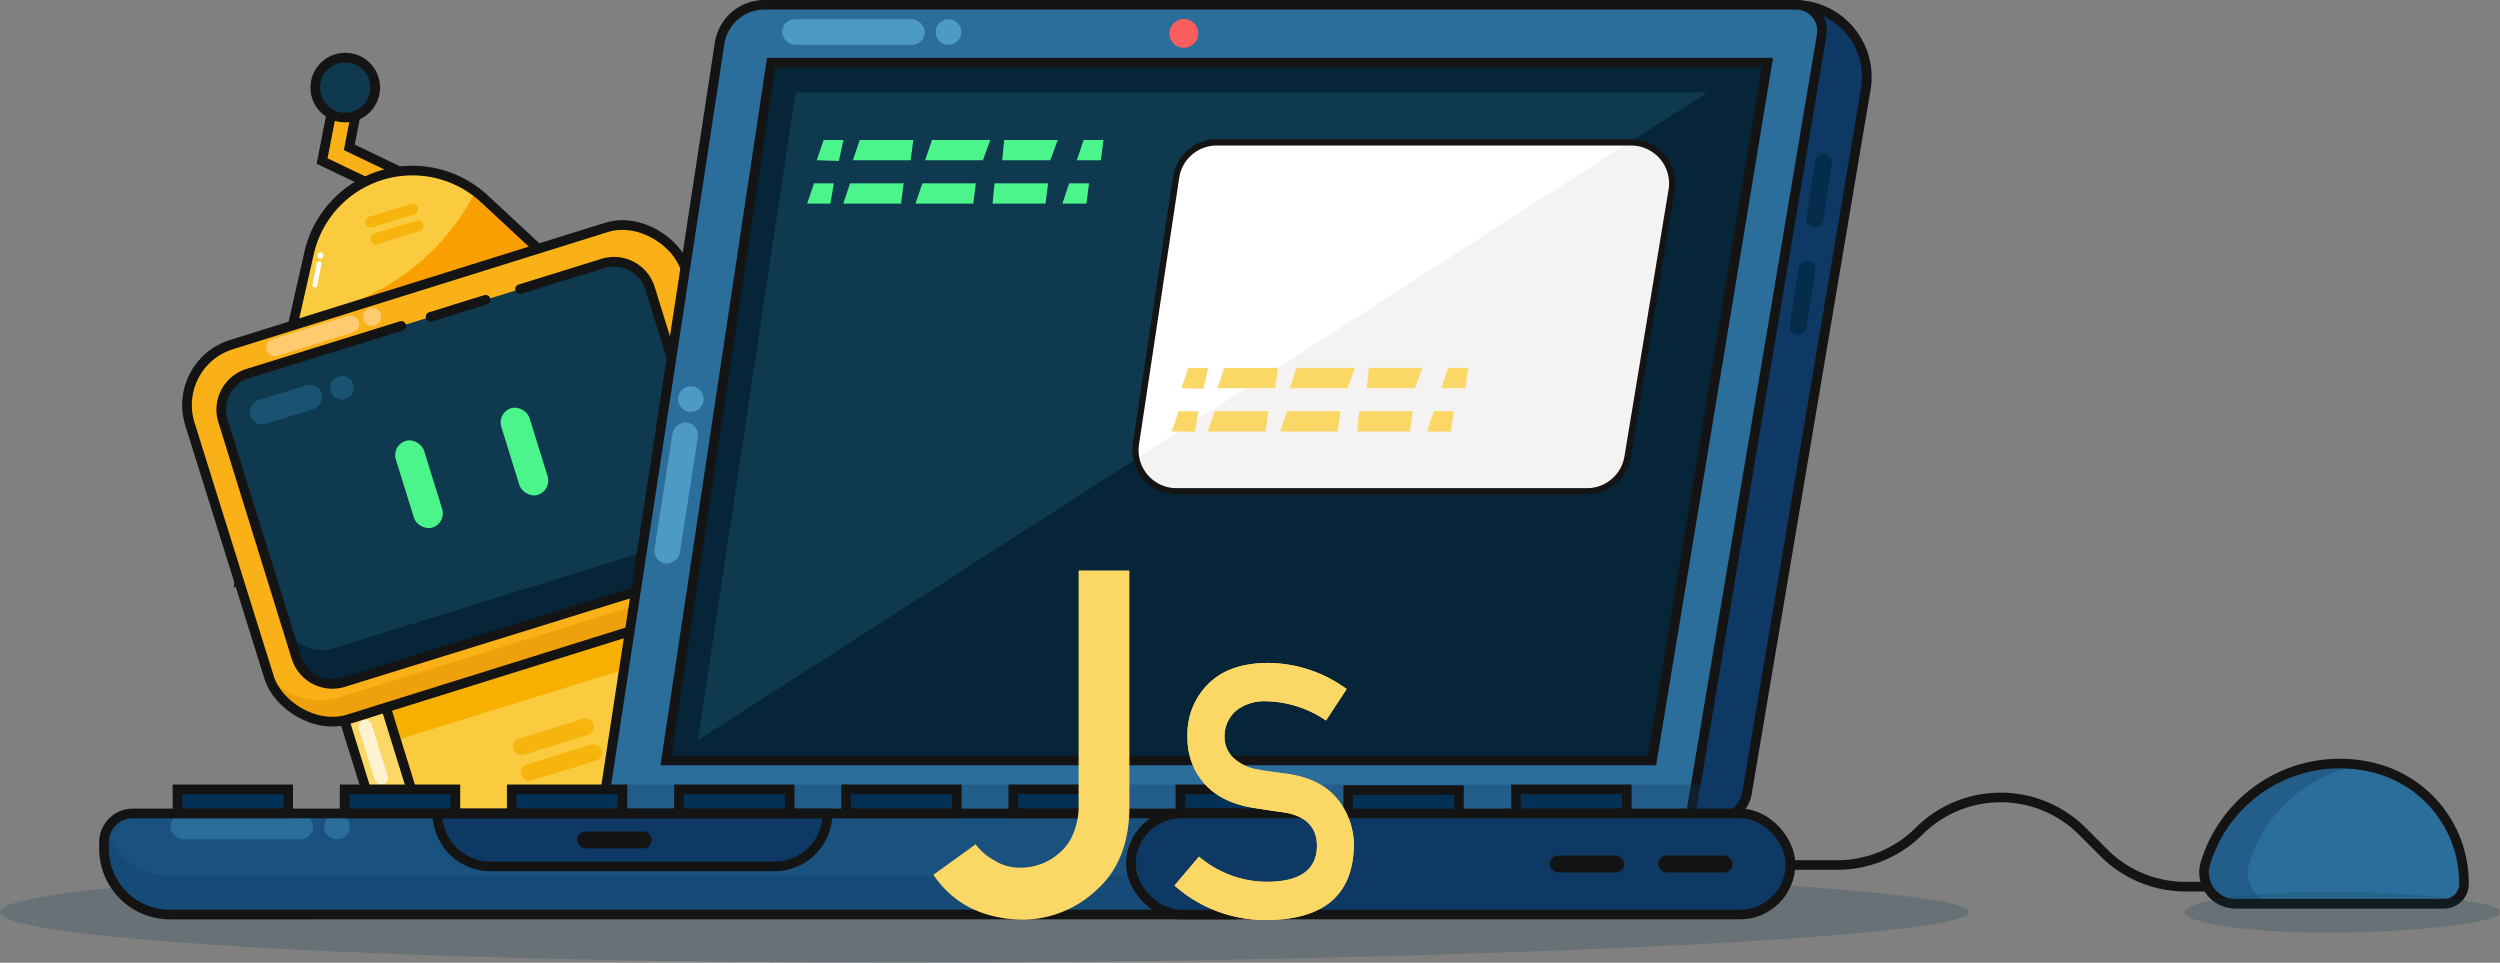 <svg xmlns="http://www.w3.org/2000/svg" viewBox="0 0 519.19 199.93"><rect x="0" y="0" width="519.19" height="199.93" fill="#808080" stroke="none"/><defs><style>.cls-1{fill:#f9b117;}.cls-2,.cls-20,.cls-28,.cls-29,.cls-30,.cls-9{fill:none;}.cls-2,.cls-29,.cls-30{stroke:#141414;}.cls-2,.cls-30{stroke-miterlimit:10;}.cls-2,.cls-29{stroke-width:2px;}.cls-17,.cls-3{fill:#0e394f;}.cls-4{fill:#faca3f;}.cls-5{fill:#f99f00;}.cls-6{fill:#2c6e9b;}.cls-18,.cls-7{fill:#0e3964;}.cls-7{opacity:0.3;}.cls-8{fill:#fbd766;}.cls-28,.cls-9{stroke:#fff;}.cls-28,.cls-29,.cls-9{stroke-linecap:round;stroke-linejoin:round;}.cls-9{stroke-width:2.8px;opacity:0.7;}.cls-10{fill:#f7b000;}.cls-11{fill:#e59303;opacity:0.5;}.cls-12{fill:#062538;}.cls-13{fill:#4cf58c;}.cls-14{fill:#185472;}.cls-15{fill:#ffcb6e;}.cls-16{fill:#f7b40d;}.cls-17{opacity:0.2;}.cls-19{fill:#19517f;}.cls-21{fill:#062c4c;}.cls-22{fill:#141414;}.cls-23{fill:#4d9ac4;}.cls-24{fill:#f95d5d;}.cls-25{fill:#033156;}.cls-26{fill:#fff;}.cls-27{fill:#f4f3f2;}.cls-30{stroke-width:1.3px;}</style></defs><title>Asset 3</title><g id="Layer_2" data-name="Layer 2"><g id="Layer_1-2" data-name="Layer 1"><polygon class="cls-1" points="80.67 40.05 66.89 33.44 69.24 21.41 74.15 22.37 72.54 30.6 82.84 35.54 80.67 40.05"/><polygon class="cls-2" points="80.67 40.05 66.89 33.44 69.24 21.41 74.15 22.37 72.54 30.6 82.84 35.54 80.67 40.05"/><circle class="cls-3" cx="71.7" cy="18.19" r="6.23"/><circle class="cls-2" cx="71.7" cy="18.19" r="6.23"/><path class="cls-4" d="M64.18,52.6a22,22,0,0,1,36.43-11.3L112.12,52l39.52,36.54-51.41,16-51.4,16L60.72,67.9Z"/><path class="cls-5" d="M113.69,53.29l-50.9,15.8.78-3.45A49.73,49.73,0,0,0,78.8,60.2,47.08,47.08,0,0,0,98.57,40.05a22.44,22.44,0,0,1,4,3Z"/><path class="cls-2" d="M360.46,179.64h21.06a24,24,0,0,0,17-7h0a24,24,0,0,1,33.94,0l4.5,4.5a24,24,0,0,0,17,7h32.56"/><path class="cls-6" d="M510.68,174.86c-4.86-9.31-13.56-16.29-24.79-16.29A29.13,29.13,0,0,0,458,179.43a6.48,6.48,0,0,0,6.25,8.26h35.71l11.66-1"/><path class="cls-7" d="M467.11,179.43a6.47,6.47,0,0,0,6.24,8.26h-9.14a6.48,6.48,0,0,1-6.25-8.26,29.13,29.13,0,0,1,27.93-20.86,28.79,28.79,0,0,1,4.58.36A29.15,29.15,0,0,0,467.11,179.43Z"/><path class="cls-2" d="M511.7,183.56a24.65,24.65,0,0,0-16.37-23.42A29.13,29.13,0,0,0,458,179.34a6.5,6.5,0,0,0,6.22,8.35h43.37a4.12,4.12,0,0,0,4.12-4.13Z"/><path class="cls-8" d="M75.43,139.53H93a0,0,0,0,1,0,0v33.36a8.8,8.8,0,0,1-8.8,8.8h0a8.8,8.8,0,0,1-8.8-8.8V139.53A0,0,0,0,1,75.43,139.53Z" transform="translate(-43.81 32.17) rotate(-17.23)"/><path class="cls-8" d="M136.56,119.71h17.6a0,0,0,0,1,0,0v33.36a8.8,8.8,0,0,1-8.8,8.8h0a8.8,8.8,0,0,1-8.8-8.8V119.71a0,0,0,0,1,0,0Z" transform="translate(-35.19 49.39) rotate(-17.23)"/><path class="cls-2" d="M75.43,139.53H93a0,0,0,0,1,0,0v33.36a8.8,8.8,0,0,1-8.8,8.8h0a8.8,8.8,0,0,1-8.8-8.8V139.53A0,0,0,0,1,75.43,139.53Z" transform="translate(-43.81 32.17) rotate(-17.23)"/><path class="cls-2" d="M136.56,119.71h17.6a0,0,0,0,1,0,0v33.36a8.8,8.8,0,0,1-8.8,8.8h0a8.8,8.8,0,0,1-8.8-8.8V119.71a0,0,0,0,1,0,0Z" transform="translate(-35.19 49.39) rotate(-17.23)"/><line class="cls-9" x1="75.85" y1="150.87" x2="79.16" y2="161.55"/><path class="cls-4" d="M82,118.36h63.44a0,0,0,0,1,0,0v41a18,18,0,0,1-18,18H99.94a18,18,0,0,1-18-18v-41a0,0,0,0,1,0,0Z" transform="translate(-38.7 40.32) rotate(-17.23)"/><rect class="cls-10" x="79.73" y="136.71" width="63.44" height="7.78" transform="translate(-36.65 39.33) rotate(-17.23)"/><path class="cls-2" d="M82,118.36h63.44a0,0,0,0,1,0,0v41a18,18,0,0,1-18,18H99.94a18,18,0,0,1-18-18v-41a0,0,0,0,1,0,0Z" transform="translate(-38.7 40.32) rotate(-17.23)"/><path class="cls-2" d="M64.18,52.6a22,22,0,0,1,36.43-11.3L112.12,52l38.52,36.54-50.41,16-50.4,16L60.72,67.9Z"/><rect class="cls-1" x="44.68" y="57.67" width="107.22" height="81.04" rx="13.06" transform="matrix(0.96, -0.3, 0.3, 0.96, -24.68, 33.53)"/><path class="cls-11" d="M156.39,104.53l1.24,4a13.06,13.06,0,0,1-8.6,16.34l-77.46,24a13.07,13.07,0,0,1-16.35-8.6l-1.24-4a13.06,13.06,0,0,0,16.34,8.6l77.47-24A13,13,0,0,0,156.39,104.53Z"/><rect class="cls-3" x="51.84" y="64.62" width="92.9" height="67.12" rx="7.84" transform="translate(-24.68 33.53) rotate(-17.23)"/><path class="cls-12" d="M148.09,102l2.19,7a7.84,7.84,0,0,1-5.17,9.81L71.36,141.68a7.85,7.85,0,0,1-9.82-5.17l-2.18-7a7.84,7.84,0,0,0,9.81,5.16l73.76-22.88A7.83,7.83,0,0,0,148.09,102Z"/><rect class="cls-13" x="83.96" y="91.14" width="6.14" height="18.83" rx="3.07" transform="translate(-25.89 30.3) rotate(-17.23)"/><rect class="cls-13" x="105.85" y="84.35" width="6.14" height="18.83" rx="3.07" transform="translate(-22.89 36.48) rotate(-17.23)"/><rect class="cls-14" x="56.81" y="76.3" width="5.16" height="15.47" rx="2.58" transform="translate(122.05 2.42) rotate(72.77)"/><circle class="cls-14" cx="71.03" cy="80.55" r="2.46"/><rect class="cls-15" x="54.89" y="67.92" width="20.12" height="3.61" rx="1.81" transform="translate(-17.74 22.37) rotate(-17.23)"/><circle class="cls-15" cx="77.3" cy="65.8" r="1.88"/><rect class="cls-16" x="76.73" y="47.12" width="11.42" height="2.28" rx="1.14" transform="translate(-10.6 26.59) rotate(-17.23)"/><rect class="cls-16" x="75.64" y="43.63" width="11.42" height="2.28" rx="1.14" transform="translate(-9.61 26.11) rotate(-17.23)"/><rect class="cls-16" x="107.85" y="156.6" width="17.47" height="3.49" rx="1.75" transform="translate(-41.68 41.66) rotate(-17.23)"/><rect class="cls-16" x="106.2" y="151.26" width="17.47" height="3.49" rx="1.75" transform="translate(-40.17 40.92) rotate(-17.23)"/><rect class="cls-2" x="44.68" y="57.67" width="107.22" height="81.04" rx="13.06" transform="matrix(0.96, -0.3, 0.3, 0.96, -24.68, 33.53)"/><path class="cls-17" d="M409,189.43c0,5.8-118.72,10.5-222,10.5S0,195.23,0,189.43s83.72-10.5,187-10.5S409,183.63,409,189.43Z"/><path class="cls-17" d="M519.19,189.43c0,2.35-19,4.26-35.53,4.26s-29.93-1.91-29.93-4.26,13.4-4.26,29.93-4.26S519.19,187.08,519.19,189.43Z"/><path class="cls-18" d="M372.76,1H167.35a6.17,6.17,0,0,0-6.07,5.11L137.44,162.73a6.16,6.16,0,0,0,6.07,7.2H356.77a6.15,6.15,0,0,0,6-5L387.44,18.77A15,15,0,0,0,372.76,1Z"/><path class="cls-2" d="M372.76,1H167.35a6.17,6.17,0,0,0-6.07,5.11L137.44,162.73a6.16,6.16,0,0,0,6.07,7.2H356.77a6.15,6.15,0,0,0,6-5L387.44,18.77A15,15,0,0,0,372.76,1Z"/><path class="cls-6" d="M373,1H158.76a9.42,9.42,0,0,0-9.29,7.83l-24.62,161.1H351L378.3,7.39A5.39,5.39,0,0,0,373,1Z"/><path class="cls-2" d="M373,1H158.76a9.42,9.42,0,0,0-9.29,7.83l-24.62,161.1H351L378.3,7.39A5.39,5.39,0,0,0,373,1Z"/><polygon class="cls-3" points="367.14 13 160.25 13 138.42 157.93 343.19 157.93 367.14 13"/><polygon class="cls-12" points="367.73 13.22 366.6 19.22 159.8 19.22 160.83 13.22 367.73 13.22"/><polygon class="cls-12" points="166.15 13 144.31 157.93 138.31 157.93 160.15 13 166.15 13"/><polygon class="cls-13" points="189.67 29.07 178.55 29.07 177.13 33.28 189.12 33.28 189.67 29.07"/><polygon class="cls-13" points="205.67 29.07 193.55 29.07 192.13 33.28 204.12 33.28 205.67 29.07"/><polygon class="cls-13" points="219.67 29.07 208.55 29.07 208.13 33.28 218.12 33.28 219.67 29.07"/><polygon class="cls-13" points="229.17 29.07 225.05 29.07 223.63 33.28 228.62 33.28 229.17 29.07"/><polygon class="cls-13" points="175.17 29.07 171.05 29.07 169.63 33.28 174.21 33.42 175.17 29.07"/><polygon class="cls-13" points="187.67 38.07 176.55 38.07 175.13 42.28 187.12 42.28 187.67 38.07"/><polygon class="cls-13" points="202.67 38.07 191.55 38.07 190.13 42.28 202.12 42.28 202.67 38.07"/><polygon class="cls-13" points="217.67 38.07 206.55 38.07 206.13 42.28 217.12 42.28 217.67 38.07"/><polygon class="cls-13" points="226.17 38.07 222.05 38.07 220.63 42.28 225.62 42.28 226.17 38.07"/><polygon class="cls-13" points="173.17 38.07 169.05 38.07 167.63 42.28 172.46 42.28 173.17 38.07"/><path class="cls-19" d="M27.57,168.93H255.85a0,0,0,0,1,0,0v21a0,0,0,0,1,0,0H35.29A13.68,13.68,0,0,1,21.6,176.25V174.9A6,6,0,0,1,27.57,168.93Z"/><path class="cls-7" d="M255.85,181.93v8H35.28A13.69,13.69,0,0,1,21.6,176.25V174.9a5.81,5.81,0,0,1,.6-2.6,13.73,13.73,0,0,0,13.08,9.63Z"/><polygon class="cls-7" points="353.86 162.93 353.86 168.93 125.03 168.93 125.86 162.93 353.86 162.93"/><path class="cls-18" d="M90.85,168.93h81a0,0,0,0,1,0,0v0a11,11,0,0,1-11,11h-59a11,11,0,0,1-11-11v0A0,0,0,0,1,90.85,168.93Z"/><path class="cls-2" d="M90.85,168.93h81a0,0,0,0,1,0,0v0a11,11,0,0,1-11,11h-59a11,11,0,0,1-11-11v0A0,0,0,0,1,90.85,168.93Z"/><polygon class="cls-12" points="367.05 13 343.1 157.93 138.37 157.93 364.24 13 367.05 13"/><line class="cls-20" x1="372.36" y1="157.93" x2="367.85" y2="160.93"/><rect class="cls-21" x="366.62" y="60.1" width="15.48" height="3.52" rx="1.76" transform="translate(493.08 -298.53) rotate(98.85)"/><rect class="cls-21" x="370.09" y="37.85" width="15.48" height="3.52" rx="1.76" transform="translate(475.09 -327.63) rotate(98.85)"/><rect class="cls-22" x="119.85" y="172.67" width="15.48" height="3.52" rx="1.76"/><rect class="cls-6" x="35.42" y="168.99" width="29.63" height="5.32" rx="2.66"/><circle class="cls-6" cx="69.99" cy="171.65" r="2.66"/><rect class="cls-23" x="125.61" y="99.72" width="29.63" height="5.32" rx="2.66" transform="translate(17.6 225.33) rotate(-81.12)"/><circle class="cls-23" cx="143.47" cy="82.87" r="2.66"/><rect class="cls-23" x="162.42" y="3.99" width="29.63" height="5.32" rx="2.66"/><circle class="cls-23" cx="196.99" cy="6.65" r="2.66"/><circle class="cls-24" cx="245.85" cy="6.93" r="3"/><rect class="cls-25" x="71.57" y="163.93" width="23" height="5"/><rect class="cls-25" x="36.85" y="163.93" width="23" height="5"/><rect class="cls-25" x="106.28" y="163.93" width="23" height="5"/><rect class="cls-25" x="141" y="163.93" width="23" height="5"/><rect class="cls-25" x="175.71" y="163.93" width="23" height="5"/><rect class="cls-25" x="210.43" y="163.93" width="23" height="5"/><rect class="cls-25" x="245.14" y="163.93" width="23" height="5"/><rect class="cls-25" x="314.85" y="163.93" width="23" height="5"/><rect class="cls-25" x="279.99" y="164.08" width="23" height="5"/><rect class="cls-2" x="71.57" y="163.93" width="23" height="5"/><rect class="cls-2" x="36.85" y="163.93" width="23" height="5"/><rect class="cls-2" x="106.28" y="163.93" width="23" height="5"/><rect class="cls-2" x="141" y="163.93" width="23" height="5"/><rect class="cls-2" x="175.71" y="163.93" width="23" height="5"/><rect class="cls-2" x="210.43" y="163.93" width="23" height="5"/><rect class="cls-2" x="245.14" y="163.93" width="23" height="5"/><rect class="cls-2" x="314.85" y="163.93" width="23" height="5"/><rect class="cls-2" x="279.99" y="164.08" width="23" height="5"/><polygon class="cls-2" points="367.04 13 160.15 13 138.32 157.93 343.09 157.93 367.04 13"/><path class="cls-26" d="M338.69,29.57h-86a8.52,8.52,0,0,0-8.44,7.26l-8.35,55.4a8.53,8.53,0,0,0,8.44,9.8h85.23A8.53,8.53,0,0,0,338,94.89l9.16-55.4A8.53,8.53,0,0,0,338.69,29.57Z"/><path class="cls-27" d="M347,39.5l-9.15,55.39a8.54,8.54,0,0,1-8.42,7.14H244.21a8.55,8.55,0,0,1-8.35-6.72L338.32,29.57h.27A8.54,8.54,0,0,1,347,39.5Z"/><path class="cls-2" d="M27.57,168.93H255.85a0,0,0,0,1,0,0v21a0,0,0,0,1,0,0H35.29A13.68,13.68,0,0,1,21.6,176.25V174.9A6,6,0,0,1,27.57,168.93Z"/><rect class="cls-18" x="234.85" y="168.93" width="137" height="21" rx="10.5"/><rect class="cls-22" x="344.37" y="177.67" width="15.48" height="3.52" rx="1.76"/><rect class="cls-22" x="321.85" y="177.67" width="15.48" height="3.52" rx="1.76"/><rect class="cls-2" x="234.85" y="168.93" width="137" height="21" rx="10.5"/><path class="cls-8" d="M249,177.9a21.92,21.92,0,0,0,14.45,5.23q9.9-.15,10.05-7.32.07-5.87-6.63-7.06c-2-.28-4.29-.61-6.73-1q-6.56-1.11-10-5a14.16,14.16,0,0,1-3.52-9.72,14.62,14.62,0,0,1,4.42-11.1q4.29-4.19,12.16-4.25a27.94,27.94,0,0,1,16.47,5.42l-4.29,6.53a22.85,22.85,0,0,0-12.59-4,9.43,9.43,0,0,0-5.93,1.84,6.94,6.94,0,0,0-2.55,5.69,5.87,5.87,0,0,0,1.71,4.11,9.65,9.65,0,0,0,5.48,2.59c1.39.25,3.3.52,5.71.83q7.15,1,10.57,5.3a15.18,15.18,0,0,1,3.38,9.8q-.37,15.06-17.83,15.27a28.32,28.32,0,0,1-19.41-7.16Z"/><path class="cls-8" d="M202.62,175.34a11.41,11.41,0,0,0,3.83,3.31,9.74,9.74,0,0,0,5.5,1.54,12.08,12.08,0,0,0,8-3,10.21,10.21,0,0,0,2.91-4A14.76,14.76,0,0,0,224,167V118.47h10.55v49.62q-.19,10.86-6.87,16.78A22.52,22.52,0,0,1,212.24,191q-12.24-.28-18.41-9.33Z"/><path class="cls-8" d="M249,177.9a21.92,21.92,0,0,0,14.45,5.23q9.9-.15,10.05-7.32.07-5.87-6.63-7.06c-2-.28-4.29-.61-6.73-1q-6.56-1.11-10-5a14.16,14.16,0,0,1-3.52-9.72,14.62,14.62,0,0,1,4.42-11.1q4.29-4.19,12.16-4.25a27.94,27.94,0,0,1,16.47,5.42l-4.29,6.53a22.85,22.85,0,0,0-12.59-4,9.43,9.43,0,0,0-5.93,1.84,6.94,6.94,0,0,0-2.55,5.69,5.87,5.87,0,0,0,1.71,4.11,9.65,9.65,0,0,0,5.48,2.59c1.39.25,3.3.52,5.71.83q7.15,1,10.57,5.3a15.18,15.18,0,0,1,3.38,9.8q-.37,15.06-17.83,15.27a28.32,28.32,0,0,1-19.41-7.16Z"/><line class="cls-28" x1="65.39" y1="59.19" x2="66.26" y2="54.76"/><circle class="cls-26" cx="66.54" cy="53.08" r="0.64"/><path class="cls-29" d="M108,60.05l17.26-5.36A7.85,7.85,0,0,1,135,59.86l4.2,13.56"/><line class="cls-29" x1="89.42" y1="65.8" x2="100.85" y2="62.25"/><path class="cls-29" d="M131.35,123.07l-60,18.61a7.85,7.85,0,0,1-9.82-5.17L46.3,87.39a7.85,7.85,0,0,1,5.17-9.82l31.89-9.89"/><polygon class="cls-8" points="265.39 76.4 254.27 76.4 252.85 80.62 264.84 80.62 265.39 76.4"/><polygon class="cls-8" points="281.39 76.4 269.27 76.4 267.86 80.62 279.84 80.62 281.39 76.4"/><polygon class="cls-8" points="295.39 76.4 284.27 76.4 283.86 80.62 293.84 80.62 295.39 76.4"/><polygon class="cls-8" points="304.89 76.4 300.77 76.4 299.36 80.62 304.34 80.62 304.89 76.4"/><polygon class="cls-8" points="250.89 76.4 246.77 76.4 245.35 80.62 249.93 80.75 250.89 76.4"/><polygon class="cls-8" points="263.39 85.4 252.27 85.4 250.85 89.62 262.84 89.62 263.39 85.4"/><polygon class="cls-8" points="278.39 85.4 267.27 85.4 265.86 89.62 277.84 89.62 278.39 85.4"/><polygon class="cls-8" points="293.39 85.4 282.27 85.4 281.86 89.62 292.84 89.62 293.39 85.4"/><polygon class="cls-8" points="301.89 85.4 297.77 85.4 296.36 89.62 301.34 89.62 301.89 85.4"/><polygon class="cls-8" points="248.89 85.4 244.77 85.4 243.35 89.62 248.18 89.62 248.89 85.4"/><path class="cls-30" d="M338.69,29.57h-86a8.52,8.52,0,0,0-8.44,7.26l-8.35,55.4a8.53,8.53,0,0,0,8.44,9.8h85.23A8.53,8.53,0,0,0,338,94.89l9.16-55.4A8.53,8.53,0,0,0,338.69,29.57Z"/></g></g></svg>